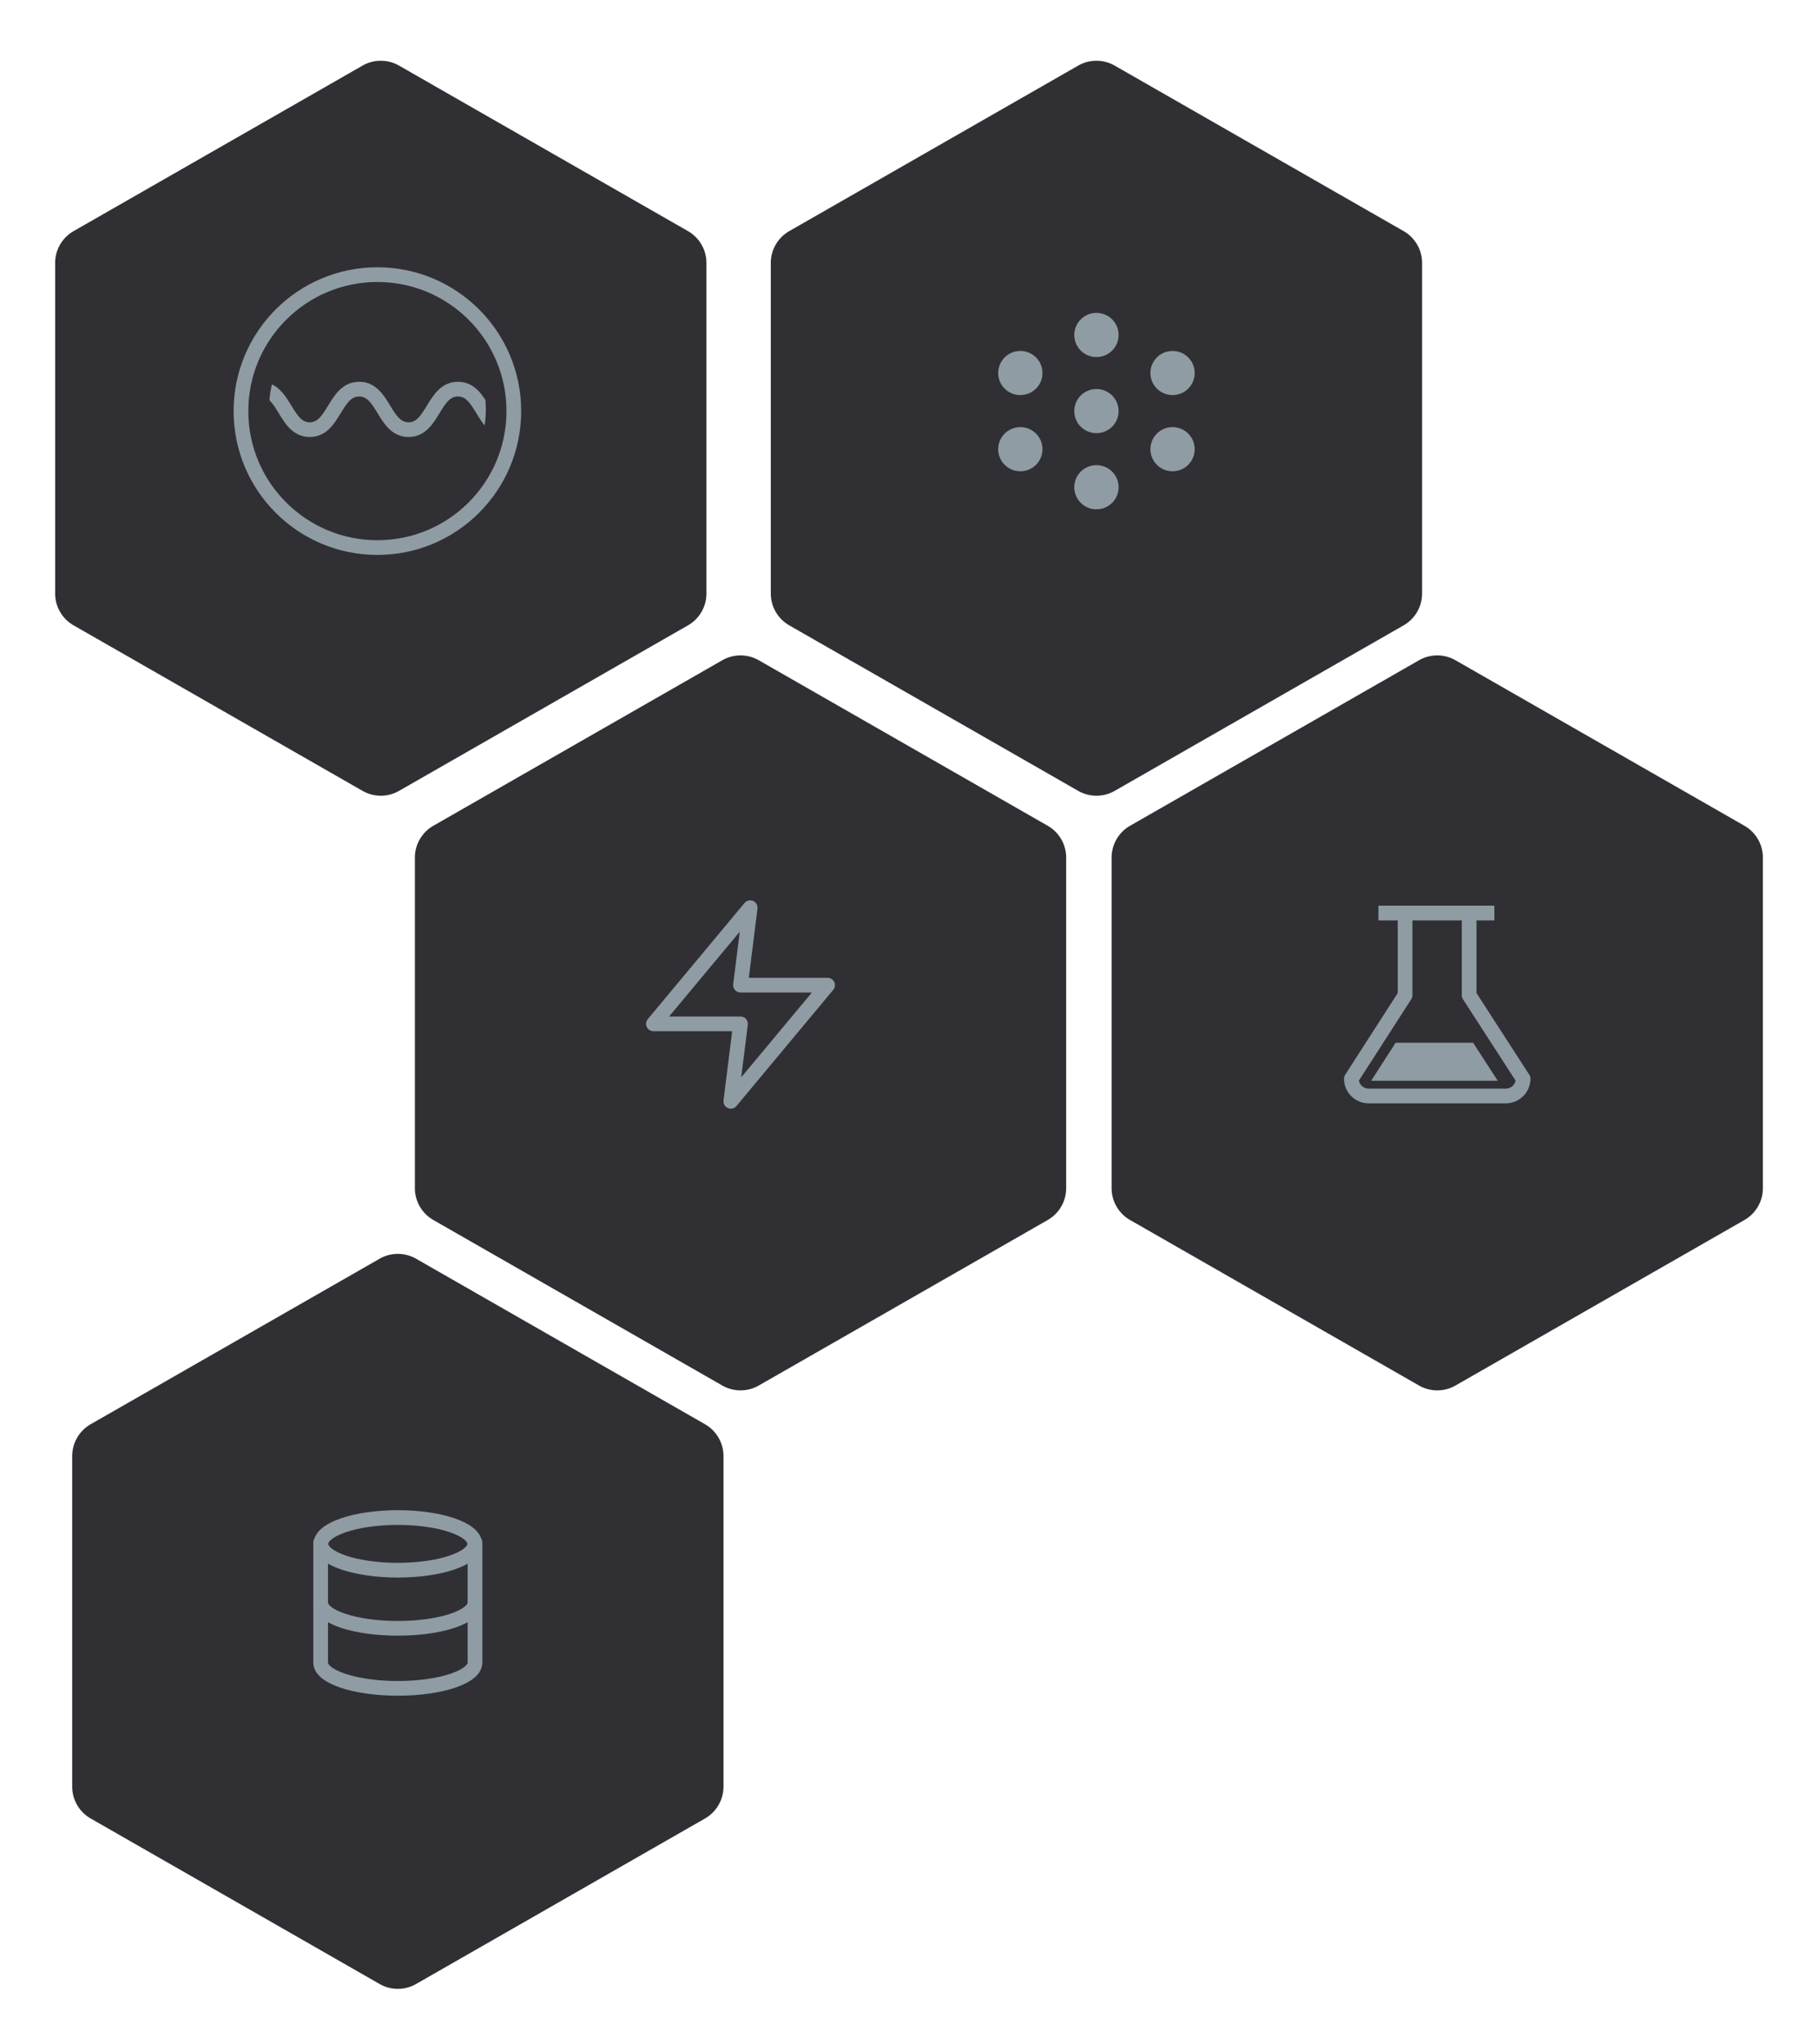 <svg xmlns="http://www.w3.org/2000/svg" xmlns:xlink="http://www.w3.org/1999/xlink" width="494.71" height="556.041" viewBox="0 0 494.71 556.041"><defs><filter id="a" x="0" y="0" width="207.229" height="232.989" filterUnits="userSpaceOnUse"><feOffset dy="5" input="SourceAlpha"/><feGaussianBlur stdDeviation="5" result="b"/><feFlood flood-color="#d9e1eb"/><feComposite operator="in" in2="b"/><feComposite in="SourceGraphic"/></filter><filter id="c" x="194.746" y="0" width="207.229" height="232.989" filterUnits="userSpaceOnUse"><feOffset dy="5" input="SourceAlpha"/><feGaussianBlur stdDeviation="5" result="d"/><feFlood flood-color="#d9e1eb"/><feComposite operator="in" in2="d"/><feComposite in="SourceGraphic"/></filter><filter id="e" x="287.481" y="163.296" width="207.229" height="229.941" filterUnits="userSpaceOnUse"><feOffset dy="5" input="SourceAlpha"/><feGaussianBlur stdDeviation="5" result="f"/><feFlood flood-color="#d9e1eb"/><feComposite operator="in" in2="f"/><feComposite in="SourceGraphic"/></filter><filter id="g" x="97.889" y="163.296" width="207.229" height="229.941" filterUnits="userSpaceOnUse"><feOffset dy="5" input="SourceAlpha"/><feGaussianBlur stdDeviation="5" result="h"/><feFlood flood-color="#d9e1eb"/><feComposite operator="in" in2="h"/><feComposite in="SourceGraphic"/></filter><filter id="i" x="4.638" y="326.099" width="207.229" height="229.941" filterUnits="userSpaceOnUse"><feOffset dy="5" input="SourceAlpha"/><feGaussianBlur stdDeviation="5" result="j"/><feFlood flood-color="#d9e1eb"/><feComposite operator="in" in2="j"/><feComposite in="SourceGraphic"/></filter><clipPath id="k"><ellipse cx="29.498" cy="29.497" rx="29.498" ry="29.497" fill="none"/></clipPath></defs><g transform="translate(-1039.645 -1510.526)"><g transform="matrix(1, 0, 0, 1, 1039.65, 1510.53)" filter="url(#a)"><path d="M146.445,0a10,10,0,0,1,8.678,5.03l45.02,78.614a10,10,0,0,1,0,9.939L155.122,172.2a10,10,0,0,1-8.678,5.03h-89.9a10,10,0,0,1-8.678-5.03L2.846,93.584a10,10,0,0,1,0-9.939L47.866,5.03A10,10,0,0,1,56.544,0Z" transform="translate(192.23 10) rotate(90)" fill="#303034"/></g><g transform="matrix(1, 0, 0, 1, 1039.65, 1510.53)" filter="url(#c)"><path d="M146.445,0a10,10,0,0,1,8.678,5.03l45.02,78.614a10,10,0,0,1,0,9.939L155.122,172.2a10,10,0,0,1-8.678,5.03h-89.9a10,10,0,0,1-8.678-5.03L2.846,93.584a10,10,0,0,1,0-9.939L47.866,5.03A10,10,0,0,1,56.544,0Z" transform="translate(386.97 10) rotate(90)" fill="#303034"/></g><g transform="matrix(1, 0, 0, 1, 1039.65, 1510.53)" filter="url(#e)"><path d="M146.445,0a10,10,0,0,1,8.678,5.03l45.02,78.614a10,10,0,0,1,0,9.939L155.122,172.2a10,10,0,0,1-8.678,5.03h-89.9a10,10,0,0,1-8.678-5.03L2.846,93.584a10,10,0,0,1,0-9.939L47.866,5.03A10,10,0,0,1,56.544,0Z" transform="translate(479.71 171.77) rotate(90)" fill="#303034"/></g><g transform="matrix(1, 0, 0, 1, 1039.65, 1510.53)" filter="url(#g)"><path d="M146.445,0a10,10,0,0,1,8.678,5.03l45.02,78.614a10,10,0,0,1,0,9.939L155.122,172.2a10,10,0,0,1-8.678,5.03h-89.9a10,10,0,0,1-8.678-5.03L2.846,93.584a10,10,0,0,1,0-9.939L47.866,5.03A10,10,0,0,1,56.544,0Z" transform="translate(290.12 171.77) rotate(90)" fill="#303034"/></g><g transform="matrix(1, 0, 0, 1, 1039.65, 1510.53)" filter="url(#i)"><path d="M146.445,0a10,10,0,0,1,8.678,5.03l45.02,78.614a10,10,0,0,1,0,9.939L155.122,172.2a10,10,0,0,1-8.678,5.03h-89.9a10,10,0,0,1-8.678-5.03L2.846,93.584a10,10,0,0,1,0-9.939L47.866,5.03A10,10,0,0,1,56.544,0Z" transform="translate(196.87 334.58) rotate(90)" fill="#303034"/></g><g transform="translate(1105.214 1585.238)"><ellipse cx="37.126" cy="37.126" rx="37.126" ry="37.126" transform="translate(0 0)" fill="none" stroke="#8f9ca3" stroke-miterlimit="10" stroke-width="4"/><g transform="translate(7.635 7.161)" clip-path="url(#k)"><path d="M671.94,408.25c6.719,0,6.719,11.026,13.439,11.026S692.1,408.25,698.83,408.25s6.719,11.026,13.439,11.026,6.719-11.026,13.439-11.026,6.719,11.026,13.452,11.026" transform="translate(-674.301 -384.266)" fill="none" stroke="#8f9ca3" stroke-miterlimit="10" stroke-width="4"/></g></g><g transform="translate(1317.271 1601.654)"><line x2="0.049" transform="translate(0 10.348)" fill="none" stroke="#8f9ca3" stroke-linecap="round" stroke-linejoin="round" stroke-width="12"/><line x2="0.049" transform="translate(0 31.073)" fill="none" stroke="#8f9ca3" stroke-linecap="round" stroke-linejoin="round" stroke-width="12"/><line x2="0.059" transform="translate(20.706 20.706)" fill="none" stroke="#8f9ca3" stroke-linecap="round" stroke-linejoin="round" stroke-width="12"/><line x2="0.059" transform="translate(20.706)" fill="none" stroke="#8f9ca3" stroke-linecap="round" stroke-linejoin="round" stroke-width="12"/><line x2="0.059" transform="translate(20.706 41.421)" fill="none" stroke="#8f9ca3" stroke-linecap="round" stroke-linejoin="round" stroke-width="12"/><line x2="0.049" transform="translate(41.421 10.348)" fill="none" stroke="#8f9ca3" stroke-linecap="round" stroke-linejoin="round" stroke-width="12"/><line x2="0.049" transform="translate(41.421 31.073)" fill="none" stroke="#8f9ca3" stroke-linecap="round" stroke-linejoin="round" stroke-width="12"/></g><path d="M625.583,524.15h-24.3v22.364l-14.613,22.71a4.71,4.71,0,0,0,4.69,4.69h37.353a4.71,4.71,0,0,0,4.69-4.69l-14.682-22.71V524.15H594.036" transform="translate(820.706 1234.761)" fill="none" stroke="#8f9ca3" stroke-linejoin="round" stroke-width="4"/><path d="M238.223,227.4l-6.013,9.341h32.614l-6.043-9.341Z" transform="translate(1181.465 1567.303)" fill="#8f9ca3" stroke="#8f9ca3" stroke-width="1"/><path d="M421.494,189.33l-26.334,31.6h23.7L416.221,242l26.334-31.6h-23.7Z" transform="translate(822.29 1568.129)" fill="none" stroke="#8f9ca3" stroke-linecap="round" stroke-linejoin="round" stroke-width="4"/><g transform="translate(1126.901 1923.364)"><ellipse cx="20.931" cy="7.161" rx="20.931" ry="7.161" transform="translate(0.064 0)" fill="none" stroke="#8f9ca3" stroke-linecap="round" stroke-linejoin="round" stroke-width="4"/><path d="M44.991,12c0,3.873-9.331,7-21,7S3,15.873,3,12" transform="translate(-3 11.135)" fill="none" stroke="#8f9ca3" stroke-linecap="round" stroke-linejoin="round" stroke-width="4"/><path d="M3,5V37.66c0,3.873,9.331,7,21,7s21-3.126,21-7V5" transform="translate(-3 1.805)" fill="none" stroke="#8f9ca3" stroke-linecap="round" stroke-linejoin="round" stroke-width="4"/></g></g></svg>